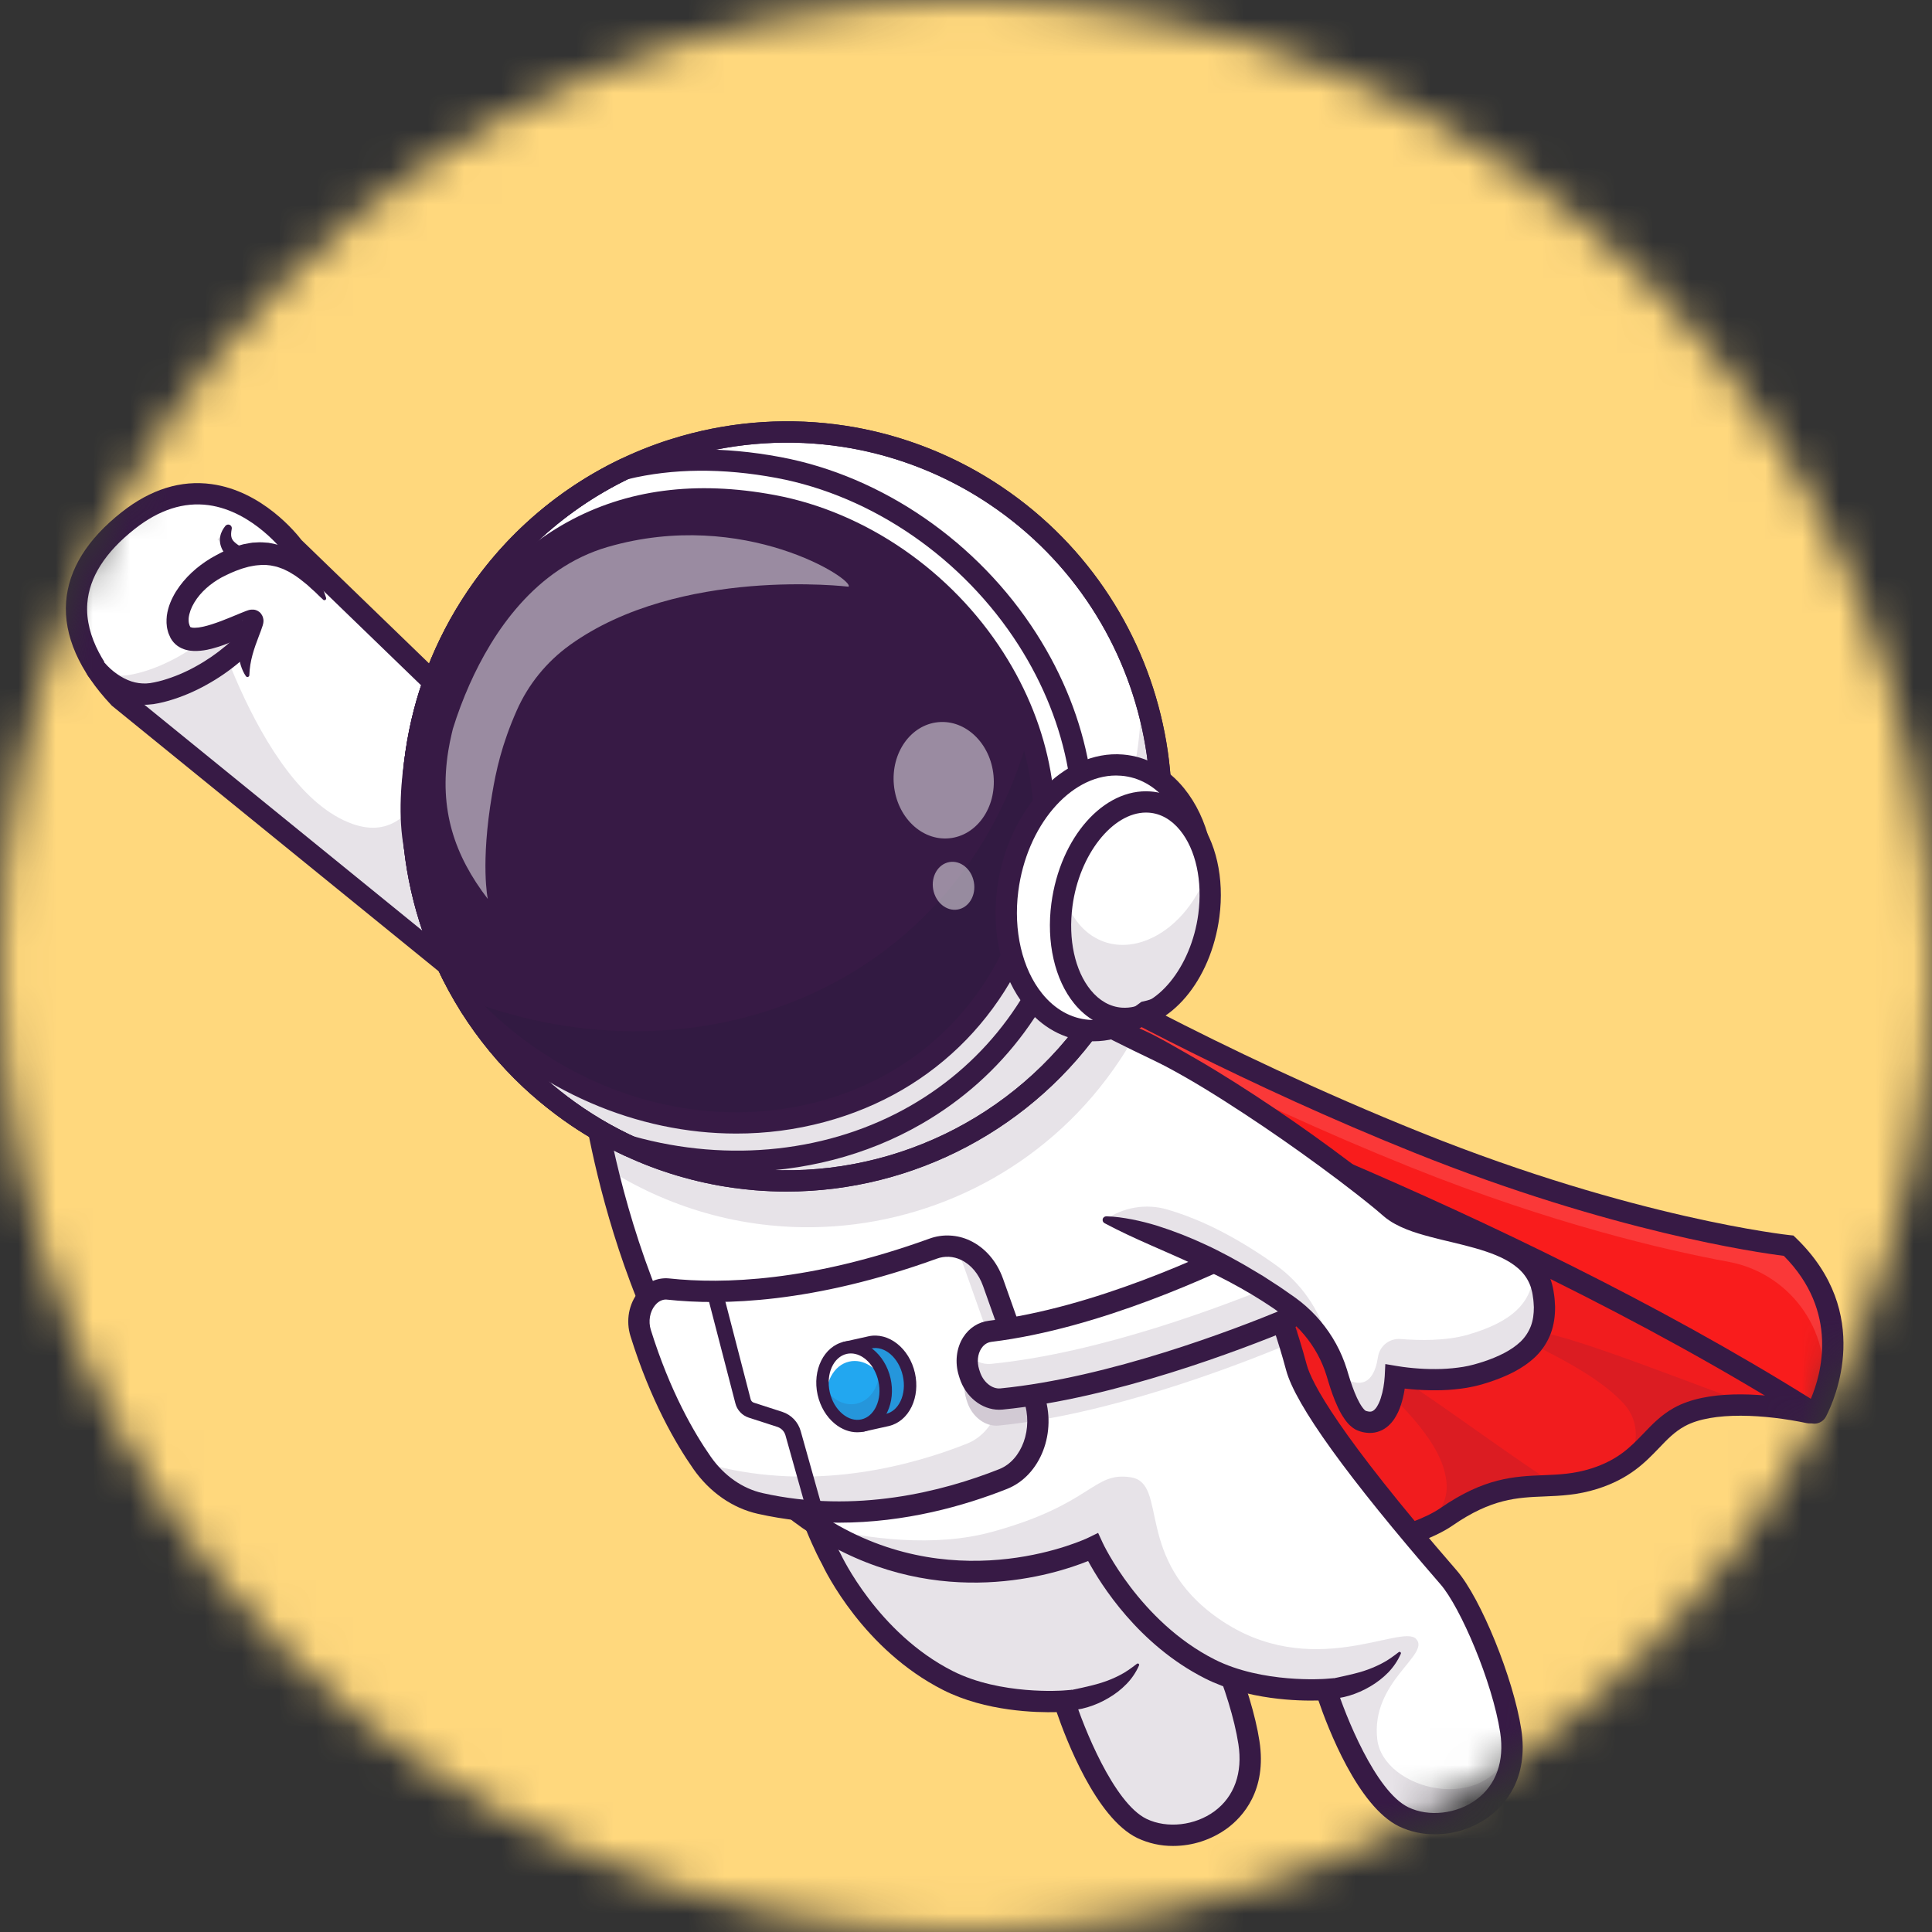 <svg width="52" height="52" viewBox="0 0 52 52" fill="none" xmlns="http://www.w3.org/2000/svg">
<rect x="0" y="0" width="52" height="52" fill="#333333" stroke="none"/>
<mask id="mask0" style="mask-type:alpha" maskUnits="userSpaceOnUse" x="0" y="0" width="52" height="52">
<circle cx="26" cy="26" r="26" fill="#C4C4C4"/>
</mask>
<g mask="url(#mask0)">
<path d="M-8 -3V64H59V-3H-8Z" fill="#FFD87D"/>
<path d="M48.691 38.024C48.416 37.967 47.833 37.858 47.187 37.825C46.496 37.792 45.732 37.844 45.199 38.14C44.659 38.439 44.398 38.911 43.869 39.312C43.624 39.498 43.322 39.668 42.909 39.8C42.54 39.917 42.208 39.957 41.883 39.976C41.017 40.028 40.212 39.94 38.931 40.826C38.787 40.923 38.635 41.007 38.476 41.077C38.428 41.1 38.378 41.122 38.327 41.143C38.324 41.145 38.321 41.146 38.319 41.147C37.121 41.653 35.267 41.953 35.267 41.953L25.727 27.059L46.761 34.803L48.764 37.916C48.772 37.928 48.776 37.942 48.776 37.956C48.775 37.97 48.771 37.983 48.763 37.995C48.755 38.006 48.744 38.015 48.731 38.02C48.718 38.025 48.704 38.027 48.691 38.024Z" fill="#F91C1C"/>
<g opacity="0.2">
<path opacity="0.2" d="M48.691 38.024C48.416 37.967 47.833 37.858 47.187 37.825C46.496 37.792 45.732 37.844 45.199 38.14C44.659 38.439 44.398 38.911 43.869 39.312C43.624 39.498 43.322 39.668 42.909 39.8C42.54 39.917 42.208 39.957 41.883 39.976C41.017 40.028 40.212 39.94 38.931 40.826C38.787 40.923 38.635 41.007 38.476 41.077C38.428 41.1 38.378 41.122 38.327 41.143C38.324 41.145 38.321 41.146 38.319 41.147C37.121 41.653 35.267 41.953 35.267 41.953L25.727 27.059L46.761 34.803L48.764 37.916C48.772 37.928 48.776 37.942 48.776 37.956C48.775 37.97 48.771 37.983 48.763 37.995C48.755 38.006 48.744 38.015 48.731 38.02C48.718 38.025 48.704 38.027 48.691 38.024Z" fill="#371A45"/>
</g>
<g opacity="0.35">
<path opacity="0.35" d="M47.187 37.826C46.496 37.792 45.732 37.844 45.199 38.14C44.659 38.439 44.398 38.911 43.869 39.312C44.032 38.942 44.187 38.307 43.7 37.775C42.781 36.773 40.884 36.098 40.897 35.923C40.937 35.374 44.928 37.028 47.187 37.826Z" fill="#371A45"/>
</g>
<g opacity="0.35">
<path opacity="0.35" d="M41.883 39.976C41.017 40.028 40.212 39.939 38.931 40.826C38.787 40.923 38.635 41.007 38.476 41.077C38.425 41.096 38.375 41.118 38.327 41.143C38.324 41.144 38.321 41.146 38.319 41.147C38.54 40.808 39.186 40.505 38.837 39.459C38.407 38.169 36.485 36.775 36.526 36.605C36.639 36.147 39.693 38.551 41.883 39.976Z" fill="#371A45"/>
</g>
<path d="M35.127 42.266L25.027 26.496L46.95 34.567L49.005 37.761C49.043 37.821 49.062 37.89 49.062 37.96C49.06 38.031 49.039 38.099 48.999 38.157C48.959 38.215 48.903 38.26 48.837 38.286C48.772 38.312 48.7 38.319 48.631 38.304C47.532 38.073 46.089 37.974 45.338 38.39C45.068 38.54 44.875 38.74 44.653 38.973C44.282 39.359 43.863 39.797 42.994 40.073C42.464 40.24 42.009 40.259 41.568 40.277C40.836 40.306 40.145 40.334 39.093 41.062C38.041 41.789 35.423 42.217 35.312 42.236L35.127 42.266ZM26.427 27.622L35.406 41.638C36.015 41.528 37.972 41.141 38.768 40.591C39.957 39.768 40.765 39.736 41.546 39.705C41.968 39.688 42.365 39.671 42.822 39.527C43.55 39.296 43.885 38.946 44.24 38.577C44.473 38.333 44.715 38.081 45.06 37.89C45.954 37.395 47.364 37.509 48.254 37.653L46.572 35.039L26.427 27.622ZM48.523 38.071V38.072V38.071Z" fill="#371A45"/>
<path d="M28.466 28.536C28.466 28.536 39.859 32.374 48.857 38.062C48.857 38.062 50.302 35.611 48.142 33.528C48.142 33.528 44.014 33.104 38.17 30.759C32.495 28.48 28.084 25.882 28.084 25.882L28.466 28.536Z" fill="#F91C1C"/>
<g opacity="0.35">
<path opacity="0.35" d="M48.996 37.775C49.004 37.742 49.012 37.709 49.019 37.676C49.397 35.962 48.25 34.281 46.524 33.962C44.84 33.651 41.761 32.939 37.952 31.41C33.203 29.504 29.339 27.373 28.204 26.728L28.083 25.881C28.083 25.881 32.494 28.481 38.169 30.759C44.013 33.104 48.141 33.528 48.141 33.528C49.858 35.182 49.299 37.069 48.996 37.775Z" fill="white"/>
</g>
<path d="M48.832 38.318C48.764 38.318 48.698 38.299 48.641 38.263C39.786 32.682 28.488 28.846 28.375 28.808L28.207 28.752L27.715 25.333L28.229 25.636C28.273 25.662 32.688 28.251 38.276 30.493C44.01 32.794 48.13 33.24 48.171 33.244L48.269 33.254L48.34 33.322C50.432 35.34 49.379 37.678 49.147 38.127C49.117 38.185 49.072 38.233 49.016 38.267C48.96 38.301 48.896 38.319 48.831 38.319L48.832 38.318ZM28.724 28.323C30.156 28.819 40.451 32.472 48.739 37.649C49.017 36.996 49.507 35.306 48.011 33.801C47.336 33.717 43.377 33.156 38.063 31.024C33.54 29.209 29.778 27.167 28.451 26.421L28.724 28.323Z" fill="#371A45"/>
<path d="M21.152 38.609C21.755 40.884 22.373 41.957 22.373 41.957C22.373 41.957 23.374 44.146 25.514 45.231C26.89 45.928 28.644 45.785 28.644 45.785C28.644 45.785 29.541 48.636 30.736 49.213C31.932 49.791 33.938 48.992 33.616 46.902C33.402 45.512 32.526 43.44 31.944 42.768C31.215 41.928 28.208 38.461 27.847 37.116" fill="white"/>
<g opacity="0.35">
<path opacity="0.35" d="M21.152 38.609C21.755 40.884 22.373 41.957 22.373 41.957C22.373 41.957 23.374 44.146 25.514 45.231C26.89 45.928 28.644 45.785 28.644 45.785C28.644 45.785 29.541 48.636 30.736 49.213C31.932 49.791 33.938 48.992 33.616 46.902C33.402 45.512 32.526 43.44 31.944 42.768C31.215 41.928 28.208 38.461 27.847 37.116" fill="#371A45"/>
</g>
<path d="M31.574 49.684C31.241 49.686 30.913 49.613 30.612 49.471C29.497 48.933 28.687 46.801 28.44 46.082C27.905 46.096 26.534 46.069 25.384 45.486C23.24 44.399 22.212 42.287 22.119 42.088C22.046 41.957 21.455 40.868 20.875 38.682C20.859 38.61 20.872 38.535 20.91 38.472C20.949 38.409 21.01 38.364 21.081 38.345C21.152 38.326 21.228 38.335 21.293 38.37C21.357 38.406 21.406 38.465 21.428 38.535C22.012 40.738 22.615 41.804 22.621 41.815L22.633 41.838C22.643 41.859 23.622 43.952 25.642 44.976C26.932 45.629 28.603 45.501 28.62 45.5L28.848 45.482L28.916 45.699C29.156 46.46 29.972 48.527 30.86 48.956C31.412 49.222 32.165 49.137 32.691 48.748C33.223 48.354 33.45 47.714 33.332 46.946C33.12 45.57 32.258 43.568 31.726 42.956C29.219 40.066 27.821 38.126 27.57 37.191C27.552 37.118 27.564 37.042 27.602 36.978C27.64 36.913 27.702 36.867 27.774 36.847C27.846 36.828 27.923 36.837 27.988 36.874C28.053 36.91 28.102 36.971 28.123 37.042C28.251 37.522 28.947 38.878 32.16 42.581C32.81 43.331 33.688 45.49 33.898 46.859C34.104 48.193 33.444 48.903 33.032 49.208C32.609 49.517 32.098 49.684 31.574 49.684Z" fill="#371A45"/>
<path d="M21.444 27.827L7.9 14.726C7.9 14.726 5.947 12.046 3.454 14.008C1.007 15.935 2.346 17.872 3.205 18.783L15.894 29.096C15.894 29.096 16.909 38.032 22.262 41.216C25.9 43.379 29.419 41.644 29.419 41.644C29.419 41.644 30.42 43.834 32.559 44.918C33.936 45.616 35.69 45.473 35.69 45.473C35.69 45.473 36.587 48.323 37.782 48.901C38.978 49.478 40.984 48.68 40.662 46.589C40.448 45.199 39.573 43.127 38.99 42.455C38.261 41.615 35.254 38.148 34.893 36.803C32.941 29.528 27.516 26.292 27.516 26.292L21.444 27.827Z" fill="white"/>
<path d="M40.696 47.008C40.707 48.784 38.894 49.438 37.782 48.9C36.587 48.324 35.689 45.473 35.689 45.473C35.689 45.473 33.935 45.616 32.559 44.918C30.42 43.833 29.419 41.645 29.419 41.645C29.419 41.645 25.9 43.379 22.262 41.216C22.208 41.184 22.154 41.15 22.1 41.117C18.611 38.931 17.012 34.285 16.336 31.453C16.001 30.053 15.893 29.096 15.893 29.096L13.998 27.555L12.164 26.064L3.206 18.783C3.193 18.77 3.181 18.758 3.169 18.744C2.309 17.818 1.042 15.907 3.454 14.008C5.947 12.046 7.9 14.725 7.9 14.725L12.432 19.109L21.444 27.826L27.516 26.293C27.516 26.293 28.206 26.705 29.183 27.566C29.487 27.833 29.818 28.144 30.164 28.498C31.943 30.319 33.335 32.482 34.257 34.855C34.503 35.493 34.716 36.144 34.893 36.805C35.254 38.149 38.26 41.616 38.99 42.456C39.572 43.128 40.448 45.2 40.662 46.591C40.684 46.729 40.695 46.868 40.696 47.008Z" fill="white"/>
<g opacity="0.35">
<path opacity="0.35" d="M40.696 47.008C40.708 48.784 38.894 49.438 37.782 48.9C36.587 48.324 35.689 45.473 35.689 45.473C35.689 45.473 33.935 45.616 32.559 44.918C30.42 43.833 29.419 41.645 29.419 41.645C29.419 41.645 25.9 43.379 22.263 41.216C22.208 41.184 22.154 41.15 22.1 41.116C23.323 41.405 25.132 41.664 26.715 41.227C29.415 40.483 29.415 39.599 30.438 39.762C31.461 39.925 30.501 41.963 32.8 43.566C35.278 45.294 37.718 43.69 38.115 44.112C38.513 44.535 36.891 45.256 37.069 46.812C37.225 48.175 40.01 48.902 40.696 47.008Z" fill="#371A45"/>
</g>
<g opacity="0.35">
<path opacity="0.35" d="M13.998 27.555L3.206 18.783C3.193 18.77 3.181 18.757 3.169 18.744L5.402 15.578C5.402 15.578 6.854 21.248 9.493 22.178C11.593 22.918 11.88 19.34 11.88 19.34L13.998 27.555Z" fill="#371A45"/>
</g>
<path d="M38.62 49.371C38.287 49.373 37.958 49.301 37.657 49.158C36.543 48.62 35.732 46.488 35.486 45.769C34.952 45.784 33.579 45.756 32.43 45.173C30.637 44.265 29.625 42.64 29.287 42.015C28.387 42.379 25.317 43.365 22.116 41.462C19.277 39.773 17.658 36.503 16.8 34.057C15.986 31.734 15.689 29.744 15.624 29.245L3.01 18.993L2.997 18.979C2.133 18.063 1.712 17.102 1.779 16.199C1.843 15.328 2.347 14.515 3.277 13.783C4.056 13.169 4.87 12.916 5.695 13.03C7.065 13.218 7.98 14.359 8.115 14.535L21.529 27.51L27.56 25.986L27.662 26.046C27.719 26.08 29.072 26.896 30.681 28.624C32.164 30.216 34.146 32.914 35.17 36.729C35.299 37.208 35.994 38.565 39.206 42.267C39.857 43.017 40.734 45.176 40.945 46.545C41.151 47.88 40.491 48.59 40.079 48.895C39.655 49.204 39.144 49.371 38.62 49.371ZM35.894 45.169L35.963 45.387C36.202 46.147 37.018 48.214 37.906 48.643C38.458 48.91 39.211 48.824 39.737 48.435C40.269 48.042 40.496 47.402 40.378 46.633C40.166 45.257 39.304 43.256 38.772 42.643C36.266 39.754 34.867 37.814 34.616 36.878C32.861 30.34 28.199 27.08 27.465 26.601L21.359 28.143L7.683 14.914L7.668 14.894C7.66 14.883 6.824 13.761 5.613 13.596C4.949 13.506 4.282 13.72 3.631 14.233C2.833 14.861 2.402 15.537 2.35 16.241C2.281 17.166 2.88 18.018 3.4 18.573L16.164 28.947L16.177 29.063C16.187 29.151 17.24 37.897 22.408 40.969C25.863 43.024 29.259 41.404 29.292 41.387L29.556 41.258L29.679 41.525C29.688 41.546 30.667 43.638 32.688 44.663C33.973 45.314 35.649 45.188 35.666 45.187L35.894 45.169Z" fill="#371A45"/>
<path d="M27.934 38.228C27.943 38.921 27.582 39.577 27 39.808C25.543 40.386 23.092 41.055 20.463 40.466C19.852 40.329 19.299 39.947 18.898 39.374C18.412 38.68 17.762 37.542 17.243 35.879C17.054 35.273 17.457 34.637 17.99 34.694C19.31 34.837 21.759 34.821 25.113 33.608C25.765 33.371 26.46 33.761 26.729 34.518L27.404 36.42L27.825 37.605C27.896 37.805 27.933 38.016 27.934 38.228Z" fill="white"/>
<g opacity="0.35">
<path opacity="0.35" d="M27.934 38.228C27.943 38.921 27.582 39.577 27 39.808C25.543 40.386 23.092 41.055 20.463 40.466C19.852 40.33 19.299 39.947 18.897 39.374C18.868 39.333 18.839 39.291 18.809 39.245C19.021 39.369 19.251 39.46 19.491 39.514C22.121 40.102 24.572 39.434 26.029 38.855C26.28 38.756 26.49 38.577 26.647 38.351C26.373 38.28 26.13 38.042 26.028 37.721L26.008 37.66C25.841 37.133 26.113 36.605 26.578 36.548C26.654 36.538 26.73 36.528 26.805 36.518L25.759 33.57C26.179 33.67 26.549 34.013 26.728 34.518L27.404 36.42L27.824 37.605C27.834 37.631 27.841 37.656 27.849 37.682C27.856 37.703 27.862 37.724 27.867 37.744C27.88 37.786 27.889 37.829 27.897 37.872C27.901 37.889 27.904 37.908 27.907 37.927C27.912 37.949 27.915 37.971 27.917 37.994C27.921 38.02 27.924 38.046 27.926 38.072C27.928 38.098 27.93 38.124 27.932 38.151C27.933 38.177 27.934 38.203 27.934 38.228Z" fill="#371A45"/>
</g>
<path d="M22.58 40.983C21.847 40.984 21.116 40.905 20.4 40.745C19.718 40.593 19.101 40.164 18.663 39.538C18.188 38.859 17.507 37.688 16.97 35.964C16.84 35.548 16.924 35.09 17.188 34.768C17.403 34.507 17.707 34.376 18.02 34.41C19.437 34.563 21.801 34.502 25.016 33.338C25.192 33.274 25.38 33.245 25.567 33.255C25.755 33.264 25.939 33.31 26.109 33.391C26.514 33.583 26.83 33.948 26.998 34.421L28.094 37.509C28.461 38.542 28.008 39.716 27.106 40.074C25.959 40.529 24.367 40.983 22.58 40.983ZM17.924 34.977C17.78 34.977 17.68 35.072 17.631 35.132C17.49 35.303 17.445 35.563 17.517 35.794C18.033 37.447 18.68 38.564 19.132 39.21C19.488 39.718 19.983 40.065 20.526 40.187C23.031 40.748 25.373 40.146 26.895 39.542C27.509 39.299 27.817 38.439 27.556 37.702L26.459 34.613C26.342 34.285 26.132 34.035 25.865 33.91C25.764 33.861 25.654 33.833 25.542 33.827C25.429 33.822 25.317 33.839 25.212 33.878C21.894 35.078 19.437 35.14 17.959 34.98C17.947 34.978 17.935 34.977 17.923 34.977H17.924Z" fill="#371A45"/>
<g opacity="0.35">
<path opacity="0.35" d="M33.73 34.15C32.418 34.812 29.4 36.203 26.578 36.547C26.113 36.604 25.842 37.133 26.009 37.66L26.028 37.721C26.158 38.132 26.517 38.405 26.881 38.369C29.824 38.079 33.166 36.804 34.576 36.22C34.953 36.064 35.115 35.567 34.935 35.12L34.742 34.639C34.562 34.185 34.101 33.962 33.73 34.15Z" fill="#371A45"/>
</g>
<path d="M33.802 33.434C32.489 34.097 29.471 35.488 26.65 35.832C26.185 35.889 25.913 36.417 26.08 36.944L26.099 37.005C26.23 37.416 26.588 37.689 26.952 37.654C29.895 37.364 33.238 36.089 34.647 35.505C35.025 35.349 35.187 34.852 35.007 34.404L34.814 33.923C34.633 33.469 34.172 33.247 33.802 33.434Z" fill="white"/>
<path d="M26.89 37.943C26.426 37.943 25.988 37.598 25.828 37.092L25.809 37.031C25.695 36.671 25.739 36.282 25.927 35.989C26.088 35.739 26.333 35.583 26.616 35.548C29.43 35.205 32.489 33.777 33.673 33.178C33.789 33.121 33.914 33.088 34.043 33.083C34.172 33.077 34.3 33.098 34.419 33.145C34.713 33.256 34.954 33.501 35.081 33.817L35.274 34.299C35.513 34.893 35.282 35.553 34.758 35.77C33.422 36.323 29.988 37.643 26.982 37.939C26.951 37.942 26.92 37.943 26.89 37.943ZM33.931 33.69C32.72 34.301 29.589 35.762 26.685 36.116C26.543 36.133 26.456 36.225 26.409 36.299C26.312 36.449 26.292 36.659 26.354 36.858L26.374 36.919C26.462 37.197 26.699 37.391 26.926 37.369C29.858 37.08 33.227 35.784 34.54 35.24C34.771 35.145 34.864 34.811 34.744 34.511L34.55 34.03C34.483 33.862 34.362 33.734 34.218 33.68C34.172 33.661 34.123 33.653 34.074 33.654C34.025 33.656 33.977 33.668 33.932 33.69H33.931Z" fill="#371A45"/>
<g opacity="0.35">
<path opacity="0.35" d="M26.081 36.944L26.1 37.005C26.231 37.416 26.589 37.689 26.953 37.654C29.896 37.363 33.239 36.088 34.648 35.505C35.026 35.348 35.188 34.852 35.008 34.405L34.814 33.923C34.809 33.91 34.804 33.897 34.798 33.886C34.781 34.186 34.623 34.452 34.366 34.56C32.957 35.143 29.614 36.419 26.671 36.709C26.442 36.731 26.215 36.632 26.047 36.452C26.017 36.616 26.029 36.785 26.081 36.944Z" fill="#371A45"/>
</g>
<path d="M2.605 18.032C2.605 18.032 3.216 18.802 4.086 18.668C5.532 18.446 7.546 16.899 7.132 15.81C6.788 14.906 5.802 14.905 6.151 14.199" fill="white"/>
<g opacity="0.35">
<path opacity="0.35" d="M4.086 18.669C3.216 18.803 2.605 18.032 2.605 18.032L2.607 18.031C2.84 18.145 3.126 18.22 3.45 18.171C4.896 17.948 6.91 16.402 6.496 15.313C6.349 14.925 6.082 14.703 5.854 14.521L6.151 14.2C5.801 14.906 6.788 14.908 7.132 15.811C7.546 16.899 5.532 18.446 4.086 18.669Z" fill="#371A45"/>
</g>
<path d="M2.83 17.854L2.86 17.887C2.872 17.901 2.884 17.913 2.897 17.927C2.922 17.953 2.95 17.979 2.977 18.004C3.033 18.054 3.091 18.1 3.152 18.142C3.27 18.227 3.399 18.293 3.536 18.34C3.666 18.382 3.803 18.401 3.94 18.395L4.041 18.386L4.155 18.365C4.231 18.349 4.308 18.332 4.384 18.309C4.694 18.218 4.993 18.092 5.275 17.934C5.561 17.777 5.83 17.591 6.079 17.381C6.324 17.172 6.55 16.938 6.703 16.678C6.777 16.558 6.831 16.426 6.863 16.289C6.89 16.175 6.887 16.055 6.853 15.943C6.844 15.912 6.834 15.882 6.821 15.852C6.807 15.821 6.794 15.789 6.777 15.759C6.746 15.697 6.71 15.638 6.669 15.581C6.586 15.466 6.481 15.357 6.362 15.239C6.302 15.18 6.236 15.122 6.172 15.05C6.108 14.977 6.037 14.902 5.984 14.794C5.956 14.739 5.936 14.681 5.925 14.62C5.916 14.559 5.917 14.497 5.928 14.437C5.95 14.32 6.006 14.232 6.065 14.156C6.078 14.139 6.097 14.127 6.119 14.121C6.14 14.116 6.163 14.118 6.183 14.127C6.203 14.136 6.219 14.152 6.229 14.172C6.239 14.192 6.242 14.214 6.238 14.236L6.236 14.242C6.221 14.321 6.214 14.397 6.228 14.454C6.24 14.505 6.268 14.552 6.307 14.586C6.388 14.665 6.533 14.748 6.68 14.846C6.842 14.95 6.99 15.075 7.119 15.218C7.187 15.295 7.248 15.378 7.301 15.467C7.328 15.511 7.351 15.558 7.374 15.604C7.397 15.653 7.417 15.704 7.434 15.755C7.504 15.974 7.509 16.208 7.449 16.43C7.395 16.638 7.302 16.819 7.198 16.984C6.987 17.312 6.729 17.58 6.45 17.818C6.172 18.053 5.871 18.26 5.552 18.435C5.232 18.614 4.893 18.757 4.541 18.86C4.452 18.886 4.36 18.908 4.268 18.927L4.128 18.952L3.971 18.967C3.763 18.977 3.555 18.949 3.357 18.883C3.167 18.82 2.987 18.729 2.823 18.612C2.743 18.556 2.666 18.495 2.594 18.429C2.557 18.396 2.522 18.363 2.487 18.327C2.471 18.311 2.453 18.292 2.436 18.273C2.419 18.254 2.404 18.237 2.381 18.21C2.333 18.152 2.31 18.077 2.317 18.003C2.323 17.928 2.359 17.858 2.416 17.81C2.473 17.761 2.547 17.737 2.622 17.742C2.697 17.748 2.767 17.783 2.816 17.839L2.83 17.854Z" fill="#371A45"/>
<path d="M8.737 16.114C7.899 14.725 6.946 14.646 5.826 15.279C5.009 15.741 4.592 16.552 4.859 17.026C5.179 17.595 6.75 16.65 6.802 16.695C6.853 16.74 6.457 17.511 6.666 18.186" fill="white"/>
<path d="M8.695 16.138C8.621 16.071 8.551 16.004 8.484 15.936L8.377 15.841C8.343 15.809 8.31 15.776 8.274 15.746C8.13 15.629 7.992 15.513 7.843 15.43C7.772 15.382 7.694 15.353 7.622 15.315C7.546 15.29 7.474 15.256 7.397 15.242C7.245 15.204 7.088 15.195 6.934 15.214C6.856 15.219 6.775 15.239 6.695 15.253C6.615 15.278 6.534 15.294 6.453 15.326C6.291 15.38 6.129 15.458 5.969 15.539C5.67 15.702 5.399 15.935 5.231 16.215C5.146 16.353 5.092 16.503 5.078 16.636C5.075 16.7 5.076 16.763 5.095 16.809C5.099 16.836 5.115 16.854 5.123 16.877C5.128 16.882 5.128 16.88 5.13 16.881C5.164 16.893 5.201 16.899 5.237 16.897C5.31 16.896 5.382 16.887 5.453 16.87C5.613 16.837 5.783 16.778 5.953 16.715C6.124 16.651 6.295 16.577 6.476 16.503C6.522 16.485 6.566 16.466 6.622 16.445C6.637 16.439 6.652 16.434 6.674 16.427L6.69 16.422L6.716 16.415C6.731 16.412 6.747 16.409 6.762 16.408C6.783 16.406 6.803 16.406 6.824 16.408C6.846 16.41 6.867 16.414 6.888 16.421C6.921 16.432 6.951 16.449 6.979 16.47C6.995 16.483 7.009 16.497 7.022 16.513C7.034 16.528 7.044 16.543 7.053 16.56C7.067 16.585 7.077 16.612 7.083 16.64C7.089 16.664 7.092 16.689 7.092 16.715L7.089 16.747C7.089 16.756 7.088 16.764 7.086 16.773C7.082 16.794 7.077 16.814 7.071 16.834C7.052 16.895 7.036 16.938 7.019 16.985L6.969 17.116C6.838 17.458 6.723 17.784 6.711 18.173V18.174C6.71 18.185 6.706 18.195 6.7 18.203C6.693 18.211 6.685 18.217 6.675 18.22C6.664 18.223 6.654 18.223 6.644 18.219C6.634 18.216 6.626 18.21 6.619 18.201C6.5 18.027 6.441 17.812 6.422 17.6C6.406 17.391 6.42 17.18 6.462 16.974L6.521 16.698C6.521 16.692 6.522 16.685 6.521 16.689C6.52 16.691 6.519 16.694 6.519 16.697C6.519 16.702 6.518 16.706 6.518 16.711C6.518 16.73 6.52 16.749 6.524 16.768L6.531 16.793C6.542 16.825 6.558 16.856 6.58 16.882C6.593 16.896 6.606 16.909 6.621 16.921C6.647 16.942 6.676 16.958 6.708 16.968C6.727 16.975 6.747 16.979 6.767 16.981C6.785 16.983 6.803 16.983 6.82 16.981C6.83 16.98 6.839 16.979 6.848 16.977L6.856 16.975L6.84 16.983L6.721 17.042C6.551 17.13 6.37 17.218 6.182 17.296C5.988 17.379 5.785 17.443 5.578 17.488C5.461 17.512 5.34 17.523 5.22 17.521C5.091 17.516 4.931 17.492 4.776 17.383C4.7 17.328 4.637 17.256 4.592 17.174C4.562 17.108 4.528 17.041 4.514 16.973C4.475 16.834 4.477 16.699 4.49 16.573C4.524 16.321 4.622 16.107 4.739 15.916C4.979 15.538 5.307 15.247 5.675 15.024C5.855 14.922 6.037 14.821 6.24 14.747C6.341 14.708 6.445 14.675 6.551 14.649C6.605 14.637 6.661 14.628 6.716 14.618C6.743 14.614 6.77 14.608 6.799 14.605L6.885 14.601C6.998 14.59 7.114 14.599 7.229 14.609C7.343 14.631 7.458 14.651 7.566 14.693C7.621 14.71 7.675 14.732 7.725 14.76C7.776 14.786 7.827 14.811 7.876 14.84C7.968 14.904 8.062 14.965 8.139 15.042C8.303 15.187 8.427 15.359 8.535 15.534C8.586 15.623 8.631 15.715 8.674 15.806C8.712 15.9 8.747 15.995 8.777 16.091C8.78 16.101 8.78 16.112 8.776 16.122C8.773 16.132 8.766 16.141 8.757 16.147C8.748 16.152 8.737 16.155 8.726 16.154C8.716 16.154 8.706 16.149 8.698 16.142L8.695 16.138Z" fill="#371A45"/>
<path d="M28.629 45.535C28.702 45.515 28.794 45.497 28.878 45.478L29.135 45.423C29.306 45.383 29.478 45.345 29.646 45.291C29.816 45.238 29.98 45.17 30.138 45.088C30.3 45.007 30.446 44.9 30.599 44.782L30.602 44.781C30.608 44.776 30.616 44.773 30.624 44.773C30.632 44.773 30.64 44.776 30.647 44.781C30.653 44.786 30.658 44.793 30.66 44.801C30.662 44.809 30.661 44.817 30.658 44.824C30.576 45.01 30.462 45.18 30.32 45.325C30.176 45.473 30.013 45.6 29.834 45.703C29.658 45.808 29.469 45.891 29.273 45.95C29.175 45.98 29.075 46.002 28.974 46.017C28.869 46.035 28.764 46.041 28.658 46.036C28.598 46.035 28.54 46.012 28.495 45.971C28.45 45.93 28.422 45.874 28.415 45.814C28.408 45.754 28.423 45.693 28.458 45.643C28.492 45.593 28.543 45.557 28.602 45.542L28.629 45.535Z" fill="#371A45"/>
<path d="M35.675 45.222C35.748 45.202 35.84 45.184 35.924 45.166L36.181 45.11C36.352 45.071 36.524 45.032 36.692 44.979C36.862 44.925 37.026 44.857 37.184 44.775C37.346 44.694 37.492 44.587 37.645 44.469L37.647 44.468C37.654 44.463 37.662 44.46 37.67 44.46C37.678 44.46 37.686 44.463 37.693 44.468C37.699 44.473 37.703 44.48 37.705 44.488C37.707 44.496 37.707 44.504 37.703 44.512C37.621 44.697 37.507 44.867 37.366 45.013C37.222 45.16 37.058 45.287 36.88 45.391C36.704 45.495 36.515 45.578 36.319 45.638C36.221 45.667 36.121 45.69 36.02 45.705C35.915 45.722 35.809 45.728 35.704 45.724C35.644 45.722 35.586 45.699 35.541 45.658C35.496 45.617 35.468 45.561 35.461 45.501C35.455 45.441 35.47 45.38 35.504 45.331C35.538 45.281 35.589 45.245 35.648 45.23L35.675 45.222Z" fill="#371A45"/>
<path d="M39.807 36.984C38.799 37.278 37.556 37.048 37.556 37.048C37.556 37.048 37.502 38.53 36.668 38.244C36.399 38.152 36.175 37.603 36.019 37.078C35.784 36.293 35.31 35.599 34.644 35.121C34.516 35.029 34.386 34.94 34.256 34.853C32.069 33.407 29.753 32.829 29.753 32.829L29.394 29.52L29.182 27.565L29.172 27.473C29.554 27.546 30.009 27.71 30.508 27.937C33.016 29.076 36.616 31.794 37.412 32.502C38.367 33.352 41.209 33.015 41.526 34.756C41.746 35.965 41.141 36.597 39.807 36.984Z" fill="white"/>
<g opacity="0.35">
<path opacity="0.35" d="M39.807 36.984C38.799 37.278 37.556 37.048 37.556 37.048C37.556 37.048 37.502 38.53 36.668 38.244C36.399 38.152 36.175 37.603 36.019 37.078C35.784 36.293 35.31 35.599 34.644 35.121C34.515 35.029 34.386 34.94 34.256 34.853C32.069 33.407 29.753 32.829 29.753 32.829C29.992 32.661 30.266 32.549 30.554 32.502C30.843 32.454 31.138 32.472 31.419 32.554C32.031 32.734 32.86 33.06 33.965 33.791C34.095 33.877 34.224 33.967 34.353 34.059C35.018 34.537 35.494 35.231 35.728 36.016C35.883 36.541 36.108 37.09 36.377 37.182C36.858 37.347 37.03 36.917 37.088 36.525C37.109 36.381 37.184 36.252 37.297 36.161C37.411 36.071 37.554 36.028 37.698 36.04C38.196 36.08 38.922 36.095 39.515 35.922C40.663 35.589 41.27 35.076 41.279 34.17C41.404 34.344 41.489 34.544 41.525 34.756C41.746 35.965 41.141 36.597 39.807 36.984Z" fill="#371A45"/>
</g>
<path d="M29.776 32.737C30.017 32.743 30.247 32.778 30.477 32.822C30.706 32.867 30.932 32.925 31.155 32.994C31.599 33.135 32.033 33.305 32.455 33.503C32.667 33.599 32.873 33.708 33.08 33.816L33.386 33.986L33.538 34.072L33.689 34.162L33.99 34.341L34.284 34.532L34.431 34.627L34.576 34.727L34.864 34.928C35.267 35.219 35.608 35.586 35.868 36.01C35.998 36.221 36.106 36.444 36.191 36.678C36.212 36.736 36.233 36.795 36.251 36.854L36.301 37.02C36.333 37.126 36.367 37.229 36.404 37.331C36.477 37.532 36.564 37.733 36.665 37.875C36.676 37.891 36.689 37.906 36.702 37.921L36.72 37.941C36.725 37.945 36.73 37.95 36.735 37.955C36.746 37.967 36.752 37.965 36.758 37.973C36.763 37.971 36.755 37.974 36.779 37.979C36.849 37.999 36.896 38 36.93 37.984C36.965 37.973 37.009 37.936 37.053 37.872C37.1 37.797 37.137 37.717 37.163 37.633C37.194 37.537 37.218 37.44 37.235 37.341C37.252 37.241 37.264 37.14 37.27 37.039L37.286 36.714L37.608 36.768C37.793 36.799 38 36.822 38.198 36.835C38.397 36.849 38.597 36.852 38.797 36.846C38.993 36.839 39.189 36.82 39.383 36.789C39.574 36.758 39.753 36.706 39.946 36.643C40.319 36.517 40.676 36.35 40.928 36.109C41.049 35.992 41.142 35.85 41.203 35.693C41.261 35.538 41.285 35.365 41.284 35.184C41.278 35.092 41.276 35.001 41.259 34.907C41.249 34.82 41.23 34.733 41.204 34.649C41.152 34.49 41.065 34.344 40.95 34.223C40.715 33.974 40.362 33.807 39.988 33.682C39.612 33.556 39.209 33.466 38.799 33.367C38.594 33.316 38.386 33.264 38.176 33.199C37.966 33.134 37.753 33.056 37.542 32.94L37.464 32.895L37.386 32.844C37.333 32.808 37.282 32.77 37.234 32.728L37.118 32.628L37.001 32.529C36.843 32.399 36.68 32.27 36.517 32.142C36.191 31.887 35.859 31.637 35.523 31.391C34.853 30.9 34.17 30.423 33.475 29.968C32.78 29.512 32.076 29.071 31.346 28.686C30.979 28.498 30.605 28.33 30.242 28.145C29.875 27.966 29.522 27.785 29.155 27.57L29.151 27.567C29.133 27.556 29.119 27.54 29.11 27.521C29.102 27.502 29.1 27.481 29.105 27.46C29.109 27.44 29.12 27.422 29.135 27.408C29.151 27.394 29.17 27.385 29.191 27.383C29.302 27.37 29.414 27.367 29.526 27.376C29.581 27.381 29.637 27.384 29.692 27.391C29.747 27.398 29.8 27.409 29.854 27.419C30.067 27.462 30.276 27.523 30.478 27.604C30.882 27.754 31.255 27.963 31.623 28.173C31.992 28.383 32.36 28.592 32.72 28.812C33.08 29.032 33.436 29.258 33.788 29.488C34.493 29.951 35.184 30.431 35.861 30.929C36.2 31.178 36.536 31.432 36.869 31.691C37.036 31.821 37.201 31.952 37.365 32.088L37.489 32.191L37.61 32.296C37.675 32.351 37.745 32.398 37.819 32.438C38.134 32.61 38.535 32.711 38.934 32.809C39.336 32.908 39.752 32.999 40.17 33.138C40.384 33.208 40.592 33.296 40.791 33.401C40.995 33.51 41.195 33.649 41.365 33.83C41.539 34.012 41.669 34.232 41.747 34.472C41.784 34.587 41.81 34.706 41.825 34.826C41.845 34.938 41.849 35.056 41.855 35.173C41.857 35.411 41.826 35.659 41.737 35.895C41.647 36.13 41.507 36.343 41.326 36.518C40.968 36.857 40.542 37.042 40.127 37.185C40.021 37.217 39.922 37.254 39.809 37.281C39.699 37.312 39.588 37.332 39.477 37.353C39.258 37.388 39.037 37.41 38.815 37.417C38.376 37.43 37.936 37.401 37.503 37.331L37.841 37.059C37.834 37.187 37.82 37.313 37.798 37.439C37.776 37.566 37.746 37.69 37.706 37.813C37.664 37.947 37.603 38.075 37.526 38.193C37.442 38.316 37.316 38.45 37.135 38.519C37.048 38.553 36.955 38.569 36.862 38.568C36.818 38.567 36.775 38.563 36.732 38.556C36.692 38.55 36.652 38.54 36.614 38.528C36.566 38.514 36.519 38.495 36.475 38.471C36.434 38.447 36.396 38.419 36.36 38.388L36.312 38.344L36.272 38.3C36.247 38.272 36.224 38.243 36.202 38.212C36.125 38.104 36.059 37.988 36.004 37.867C35.951 37.753 35.905 37.639 35.864 37.526C35.823 37.412 35.786 37.298 35.752 37.185L35.703 37.023C35.688 36.973 35.671 36.922 35.653 36.874C35.581 36.677 35.489 36.487 35.379 36.309C35.158 35.95 34.87 35.638 34.528 35.391C33.804 34.867 33.012 34.435 32.195 34.063C31.382 33.677 30.545 33.358 29.731 32.923L29.729 32.922C29.709 32.912 29.694 32.895 29.685 32.875C29.676 32.855 29.674 32.832 29.68 32.811C29.685 32.789 29.698 32.771 29.715 32.758C29.733 32.744 29.755 32.737 29.777 32.738L29.776 32.737Z" fill="#371A45"/>
<g opacity="0.35">
<path opacity="0.35" d="M30.508 27.937C30.449 28.041 30.387 28.144 30.324 28.246C30.272 28.33 30.218 28.415 30.164 28.497C29.929 28.854 29.672 29.195 29.395 29.519C27.348 31.908 24.342 33.149 21.316 33.023C21.123 33.014 20.931 33 20.738 32.981C20.206 32.928 19.678 32.832 19.161 32.694C18.207 32.439 17.294 32.046 16.454 31.526C16.414 31.502 16.376 31.477 16.336 31.452C16.001 30.052 15.893 29.095 15.893 29.095L13.998 27.554L12.164 26.063C11.441 23.835 11.496 21.368 12.432 19.107L21.444 27.825L27.516 26.291C27.516 26.291 28.206 26.704 29.183 27.564L29.173 27.473C29.553 27.547 30.009 27.71 30.508 27.937Z" fill="#371A45"/>
</g>
<g opacity="0.7">
<path opacity="0.7" d="M12.514 18.796C12.355 19.193 12.221 19.6 12.112 20.014C12.199 19.594 12.334 19.185 12.514 18.796Z" fill="white"/>
</g>
<path d="M11.573 24.759C12.091 26.398 13.023 27.876 14.278 29.051C14.541 29.299 14.818 29.531 15.107 29.749C15.248 29.856 15.395 29.96 15.544 30.062C15.989 30.362 16.456 30.625 16.943 30.851C17.838 31.267 18.79 31.549 19.767 31.687C19.959 31.713 20.151 31.734 20.343 31.75C23.859 32.038 27.423 30.47 29.534 27.337C32.645 22.721 31.425 16.458 26.81 13.347C25.945 12.763 24.995 12.317 23.993 12.026C23.879 11.992 23.763 11.96 23.648 11.932C23.338 11.854 23.027 11.79 22.715 11.742C21.278 11.523 19.811 11.616 18.413 12.014C18.192 12.076 17.974 12.146 17.757 12.224C15.745 12.95 14.015 14.298 12.82 16.072C11.031 18.727 10.675 21.927 11.573 24.759Z" fill="white"/>
<g opacity="0.35">
<path opacity="0.35" d="M29.534 27.337C27.424 30.471 23.859 32.039 20.343 31.75C20.151 31.734 19.959 31.713 19.767 31.686C18.255 31.471 16.811 30.916 15.544 30.062C15.395 29.959 15.249 29.856 15.107 29.749C14.818 29.531 14.541 29.298 14.278 29.051C13.022 27.876 12.091 26.398 11.572 24.758C11.292 23.875 11.134 22.957 11.103 22.031C11.755 23.931 12.96 25.593 14.565 26.801C14.706 26.908 14.852 27.012 15.002 27.114C16.268 27.969 17.712 28.525 19.225 28.738C19.417 28.765 19.609 28.786 19.801 28.802C23.317 29.091 26.88 27.523 28.992 24.389C30.179 22.633 30.78 20.546 30.708 18.428C31.697 21.314 31.37 24.613 29.534 27.337Z" fill="#371A45"/>
</g>
<path d="M21.167 32.071C20.886 32.071 20.603 32.059 20.32 32.036C20.123 32.019 19.924 31.997 19.728 31.97C18.722 31.828 17.743 31.539 16.822 31.11C16.322 30.878 15.841 30.607 15.384 30.299C15.215 30.184 15.068 30.079 14.934 29.977C14.638 29.753 14.353 29.514 14.082 29.261C12.792 28.051 11.834 26.531 11.3 24.845C10.336 21.807 10.804 18.551 12.583 15.912C13.812 14.087 15.591 12.701 17.661 11.955C17.879 11.876 18.106 11.803 18.335 11.738C19.773 11.328 21.282 11.233 22.759 11.459C23.079 11.508 23.402 11.573 23.719 11.654C23.845 11.685 23.962 11.717 24.076 11.751C25.105 12.051 26.082 12.509 26.971 13.109C31.709 16.304 32.966 22.757 29.772 27.496C27.838 30.367 24.597 32.071 21.167 32.071ZM11.845 24.672C12.35 26.264 13.255 27.7 14.473 28.843C14.73 29.083 14.999 29.309 15.279 29.521C15.406 29.617 15.546 29.717 15.706 29.826C16.935 30.656 18.338 31.196 19.807 31.404C19.992 31.429 20.181 31.45 20.367 31.466C23.898 31.755 27.32 30.112 29.297 27.178C32.314 22.701 31.127 16.603 26.65 13.585C25.81 13.018 24.887 12.585 23.913 12.301C23.806 12.269 23.698 12.24 23.579 12.21C23.278 12.134 22.973 12.072 22.671 12.026C21.275 11.813 19.85 11.903 18.491 12.29C18.275 12.352 18.06 12.421 17.855 12.495C15.899 13.2 14.219 14.509 13.058 16.234C11.377 18.727 10.936 21.803 11.846 24.674L11.845 24.672Z" fill="#371A45"/>
<path d="M21.167 32.071C20.886 32.071 20.603 32.059 20.32 32.036C20.123 32.019 19.924 31.997 19.728 31.97C18.722 31.828 17.743 31.539 16.822 31.11C16.322 30.878 15.841 30.607 15.384 30.299C15.215 30.184 15.068 30.079 14.934 29.977C14.638 29.753 14.353 29.514 14.082 29.261C12.792 28.051 11.834 26.531 11.3 24.845C10.336 21.807 10.804 18.551 12.583 15.912C13.812 14.087 15.591 12.701 17.661 11.955C17.879 11.876 18.106 11.803 18.335 11.738C19.773 11.328 21.282 11.233 22.759 11.459C23.079 11.508 23.402 11.573 23.719 11.654C23.845 11.685 23.962 11.717 24.076 11.751C25.105 12.051 26.082 12.509 26.971 13.109C31.709 16.304 32.966 22.757 29.772 27.496C27.838 30.367 24.597 32.071 21.167 32.071ZM11.845 24.672C12.35 26.264 13.255 27.7 14.473 28.843C14.73 29.083 14.999 29.309 15.279 29.521C15.406 29.617 15.546 29.717 15.706 29.826C16.935 30.656 18.338 31.196 19.807 31.404C19.992 31.429 20.181 31.45 20.367 31.466C23.898 31.755 27.32 30.112 29.297 27.178C32.314 22.701 31.127 16.603 26.65 13.585C25.81 13.018 24.887 12.585 23.913 12.301C23.806 12.269 23.698 12.24 23.579 12.21C23.278 12.134 22.973 12.072 22.671 12.026C21.275 11.813 19.85 11.903 18.491 12.29C18.275 12.352 18.06 12.421 17.855 12.495C15.899 13.2 14.219 14.509 13.058 16.234C11.377 18.727 10.936 21.803 11.846 24.674L11.845 24.672Z" fill="#371A45"/>
<path d="M12.662 27.1C17.684 32.263 26.126 30.885 27.883 23.971C29.078 19.267 25.395 14.465 20.803 13.607C17.461 12.982 13.925 13.834 11.538 18.755C11.538 18.755 10.818 21.097 11.16 22.814C11.503 24.531 12.127 26.142 12.127 26.142L12.662 27.1Z" fill="#371A45"/>
<g opacity="0.35">
<path opacity="0.35" d="M27.883 23.972C26.126 30.886 17.684 32.263 12.662 27.1L12.554 26.906C18.716 29.268 25.806 26.666 27.713 19.708C28.156 21.059 28.251 22.52 27.883 23.972Z" fill="#111A28"/>
</g>
<path d="M19.839 31.542C18.834 31.541 17.832 31.401 16.865 31.126L16.822 31.111C16.322 30.879 15.841 30.607 15.384 30.299C15.215 30.184 15.068 30.079 14.934 29.977C14.638 29.753 14.353 29.514 14.082 29.261C12.792 28.051 11.834 26.531 11.3 24.845C10.336 21.807 10.804 18.551 12.583 15.912C13.609 14.388 15.022 13.165 16.677 12.368L16.704 12.355L16.733 12.348C18.03 12.03 19.468 12.014 21.006 12.302C23.746 12.814 26.322 14.59 27.895 17.053C29.341 19.317 29.801 21.892 29.188 24.304C28.522 26.924 27.004 28.982 24.798 30.253C23.321 31.105 21.603 31.542 19.839 31.542ZM17.042 30.582C19.624 31.307 22.346 31.007 24.513 29.758C26.581 28.565 28.006 26.63 28.633 24.163C29.207 21.906 28.773 19.491 27.413 17.361C25.922 15.03 23.488 13.348 20.901 12.864C19.455 12.594 18.108 12.605 16.899 12.897C15.346 13.65 14.021 14.801 13.058 16.232C11.377 18.726 10.935 21.802 11.845 24.672C12.351 26.264 13.255 27.7 14.473 28.843C14.73 29.083 14.999 29.309 15.279 29.521C15.407 29.617 15.546 29.717 15.706 29.826C16.131 30.112 16.578 30.365 17.043 30.582H17.042Z" fill="#371A45"/>
<path d="M19.816 30.51C17.149 30.51 14.475 29.374 12.457 27.299L12.431 27.273L11.86 26.245C11.835 26.178 11.224 24.591 10.88 22.87C10.527 21.102 11.234 18.769 11.265 18.671L11.282 18.63C13.376 14.313 16.598 12.528 20.857 13.325C23.304 13.782 25.603 15.368 27.007 17.566C28.299 19.587 28.709 21.888 28.162 24.041C27.372 27.151 25.194 29.396 22.188 30.2C21.415 30.407 20.617 30.511 19.816 30.51ZM12.894 26.927C15.368 29.453 18.869 30.495 22.039 29.648C24.839 28.899 26.868 26.804 27.606 23.901C28.114 21.902 27.73 19.762 26.524 17.875C25.203 15.807 23.045 14.317 20.751 13.889C16.783 13.147 13.774 14.819 11.807 18.86C11.74 19.089 11.134 21.216 11.442 22.758C11.757 24.333 12.32 25.84 12.389 26.021L12.894 26.927Z" fill="#371A45"/>
<path d="M32.317 24.636C32.675 22.678 31.811 20.88 30.389 20.62C28.966 20.36 27.523 21.737 27.165 23.695C26.807 25.653 27.671 27.451 29.094 27.711C30.516 27.971 31.96 26.594 32.317 24.636Z" fill="white"/>
<path d="M29.436 28.026C29.377 28.026 29.316 28.024 29.256 28.019C28.619 27.967 28.048 27.651 27.605 27.104C26.96 26.307 26.681 25.145 26.84 23.913C27.113 21.795 28.63 20.178 30.223 20.308C30.861 20.36 31.432 20.677 31.874 21.223C32.519 22.02 32.798 23.183 32.64 24.414C32.377 26.452 30.962 28.026 29.436 28.026ZM30.039 20.873C28.797 20.873 27.634 22.232 27.408 23.986C27.271 25.047 27.512 26.078 28.051 26.744C28.393 27.166 28.826 27.409 29.304 27.448C30.597 27.553 31.838 26.159 32.073 24.34C32.21 23.279 31.969 22.248 31.43 21.582C31.088 21.16 30.655 20.917 30.177 20.879C30.131 20.875 30.084 20.873 30.038 20.873H30.039Z" fill="#371A45"/>
<path d="M32.668 24.82C32.98 23.39 32.299 22.027 31.148 21.775C29.997 21.524 28.81 22.48 28.498 23.91C28.186 25.34 28.866 26.704 30.018 26.955C31.169 27.206 32.356 26.25 32.668 24.82Z" fill="white"/>
<g opacity="0.35">
<path opacity="0.35" d="M28.384 25.514C28.32 24.975 28.404 24.418 28.598 23.909C28.847 25.124 29.844 25.735 30.915 25.284C31.608 24.992 32.172 24.324 32.471 23.536C32.488 23.613 32.5 23.693 32.51 23.774C32.672 25.145 31.88 26.645 30.74 27.125C29.601 27.605 28.546 26.883 28.384 25.514Z" fill="#371A45"/>
</g>
<path d="M30.276 27.696C30.235 27.696 30.193 27.695 30.151 27.692C29.675 27.657 29.246 27.42 28.911 27.009C28.388 26.366 28.159 25.358 28.298 24.314C28.535 22.532 29.708 21.21 30.966 21.302C31.443 21.337 31.872 21.574 32.207 21.985C32.729 22.628 32.958 23.636 32.82 24.68C32.591 26.403 31.488 27.696 30.276 27.696ZM30.846 21.87C29.946 21.87 29.05 22.997 28.866 24.389C28.747 25.28 28.93 26.125 29.355 26.647C29.588 26.934 29.878 27.098 30.193 27.121C31.117 27.189 32.061 26.037 32.252 24.605C32.37 23.714 32.187 22.869 31.762 22.347C31.529 22.06 31.239 21.896 30.924 21.873C30.898 21.871 30.872 21.87 30.846 21.87H30.846Z" fill="#371A45"/>
<g opacity="0.7">
<path opacity="0.7" d="M22.837 15.791C22.837 15.791 18.292 15.238 15.338 17.361L15.329 17.368C14.708 17.817 14.217 18.423 13.908 19.123C13.499 20.049 13.352 20.748 13.246 21.368C12.926 23.253 13.129 24.195 13.129 24.195C12.226 23.018 11.814 21.785 12.065 20.212C12.09 20.058 12.122 19.899 12.16 19.737C12.168 19.699 12.177 19.662 12.187 19.626C12.187 19.626 12.187 19.624 12.187 19.623C12.313 19.214 12.464 18.813 12.638 18.422C13.255 17.037 14.397 15.288 16.362 14.72C20.036 13.657 23.025 15.62 22.837 15.791Z" fill="white"/>
</g>
<g opacity="0.7">
<path opacity="0.7" d="M25.546 22.563C26.287 22.494 26.822 21.738 26.741 20.875C26.661 20.012 25.995 19.368 25.254 19.437C24.513 19.507 23.978 20.262 24.059 21.126C24.14 21.989 24.805 22.633 25.546 22.563Z" fill="white"/>
</g>
<g opacity="0.7">
<path opacity="0.7" d="M25.78 24.479C26.082 24.425 26.276 24.095 26.212 23.743C26.149 23.39 25.853 23.149 25.55 23.203C25.248 23.258 25.054 23.587 25.117 23.939C25.181 24.292 25.477 24.534 25.78 24.479Z" fill="white"/>
</g>
<path d="M22.826 37.358C22.851 37.473 23.221 38.367 23.221 38.367L23.877 38.22C24.329 38.12 24.591 37.57 24.462 36.992C24.333 36.415 23.863 36.029 23.411 36.13L22.754 36.276C22.754 36.276 22.784 37.17 22.826 37.358Z" fill="#22A7F0"/>
<g opacity="0.35">
<path opacity="0.35" d="M22.826 37.358C22.851 37.473 23.221 38.367 23.221 38.367L23.877 38.22C24.329 38.12 24.591 37.57 24.462 36.992C24.333 36.415 23.863 36.029 23.411 36.13L22.754 36.276C22.754 36.276 22.784 37.17 22.826 37.358Z" fill="#371A45"/>
</g>
<path d="M23.221 38.534C23.188 38.534 23.155 38.524 23.128 38.506C23.1 38.487 23.079 38.461 23.066 38.431C22.978 38.218 22.689 37.514 22.663 37.394C22.618 37.197 22.59 36.375 22.587 36.282C22.586 36.243 22.598 36.205 22.622 36.174C22.646 36.143 22.68 36.121 22.718 36.113L23.374 35.967C23.916 35.846 24.477 36.29 24.626 36.956C24.696 37.271 24.665 37.592 24.539 37.857C24.406 38.136 24.184 38.323 23.914 38.384L23.258 38.53C23.246 38.533 23.233 38.534 23.221 38.534ZM22.989 37.321C23.005 37.385 23.162 37.782 23.322 38.172L23.841 38.056C24.009 38.019 24.149 37.897 24.237 37.713C24.331 37.515 24.354 37.272 24.299 37.029C24.191 36.543 23.809 36.213 23.448 36.294L22.928 36.41C22.94 36.751 22.965 37.211 22.989 37.321Z" fill="#371A45"/>
<path d="M23.22 38.368C23.672 38.267 23.933 37.718 23.805 37.141C23.676 36.563 23.205 36.177 22.753 36.278C22.301 36.379 22.04 36.929 22.168 37.506C22.297 38.083 22.768 38.469 23.22 38.368Z" fill="#22A7F0"/>
<g opacity="0.35">
<path opacity="0.35" d="M23.806 37.139C23.935 37.716 23.673 38.266 23.221 38.367C22.77 38.468 22.298 38.082 22.169 37.504C22.152 37.428 22.142 37.35 22.139 37.272C22.343 37.642 22.706 37.858 23.057 37.779C23.447 37.692 23.696 37.27 23.672 36.784C23.733 36.896 23.778 37.015 23.806 37.139Z" fill="#371A45"/>
</g>
<path d="M23.806 37.139C23.815 37.178 23.822 37.217 23.826 37.257C23.636 36.824 23.24 36.562 22.858 36.647C22.437 36.741 22.181 37.225 22.253 37.758C22.217 37.676 22.189 37.591 22.17 37.504C22.041 36.927 22.303 36.377 22.754 36.276C23.206 36.175 23.677 36.562 23.806 37.139Z" fill="white"/>
<path d="M23.074 38.55C22.863 38.55 22.653 38.471 22.468 38.319C22.241 38.133 22.077 37.856 22.006 37.541C21.858 36.874 22.177 36.234 22.718 36.113C23.259 35.992 23.821 36.436 23.97 37.103C24.04 37.418 24.009 37.738 23.883 38.004C23.749 38.283 23.527 38.47 23.258 38.53C23.197 38.544 23.136 38.55 23.074 38.55ZM22.901 36.428C22.864 36.428 22.827 36.432 22.791 36.44C22.43 36.521 22.225 36.982 22.333 37.468C22.387 37.711 22.511 37.921 22.681 38.06C22.838 38.19 23.017 38.241 23.185 38.203C23.352 38.166 23.492 38.044 23.58 37.859C23.674 37.661 23.697 37.418 23.642 37.176C23.545 36.739 23.227 36.428 22.901 36.428Z" fill="#371A45"/>
<path d="M21.902 40.769C21.855 40.769 21.81 40.754 21.773 40.726C21.736 40.698 21.709 40.659 21.697 40.614L21.142 38.636C21.128 38.584 21.101 38.535 21.064 38.495C21.027 38.456 20.98 38.425 20.929 38.407L20.153 38.156C20.065 38.127 19.985 38.077 19.922 38.008C19.859 37.941 19.814 37.858 19.792 37.768L19.069 34.98C19.055 34.926 19.063 34.867 19.092 34.819C19.12 34.77 19.167 34.735 19.222 34.721C19.277 34.706 19.335 34.715 19.383 34.743C19.432 34.772 19.467 34.819 19.482 34.873L20.204 37.661C20.209 37.681 20.218 37.7 20.233 37.716C20.247 37.732 20.264 37.744 20.284 37.751L21.06 38.002C21.178 38.041 21.285 38.109 21.371 38.2C21.457 38.291 21.519 38.401 21.552 38.522L22.107 40.499C22.116 40.531 22.117 40.564 22.111 40.597C22.105 40.629 22.091 40.659 22.071 40.685C22.051 40.712 22.026 40.733 21.996 40.748C21.967 40.762 21.934 40.77 21.902 40.77V40.769Z" fill="#371A45"/>
</g>
</svg>
